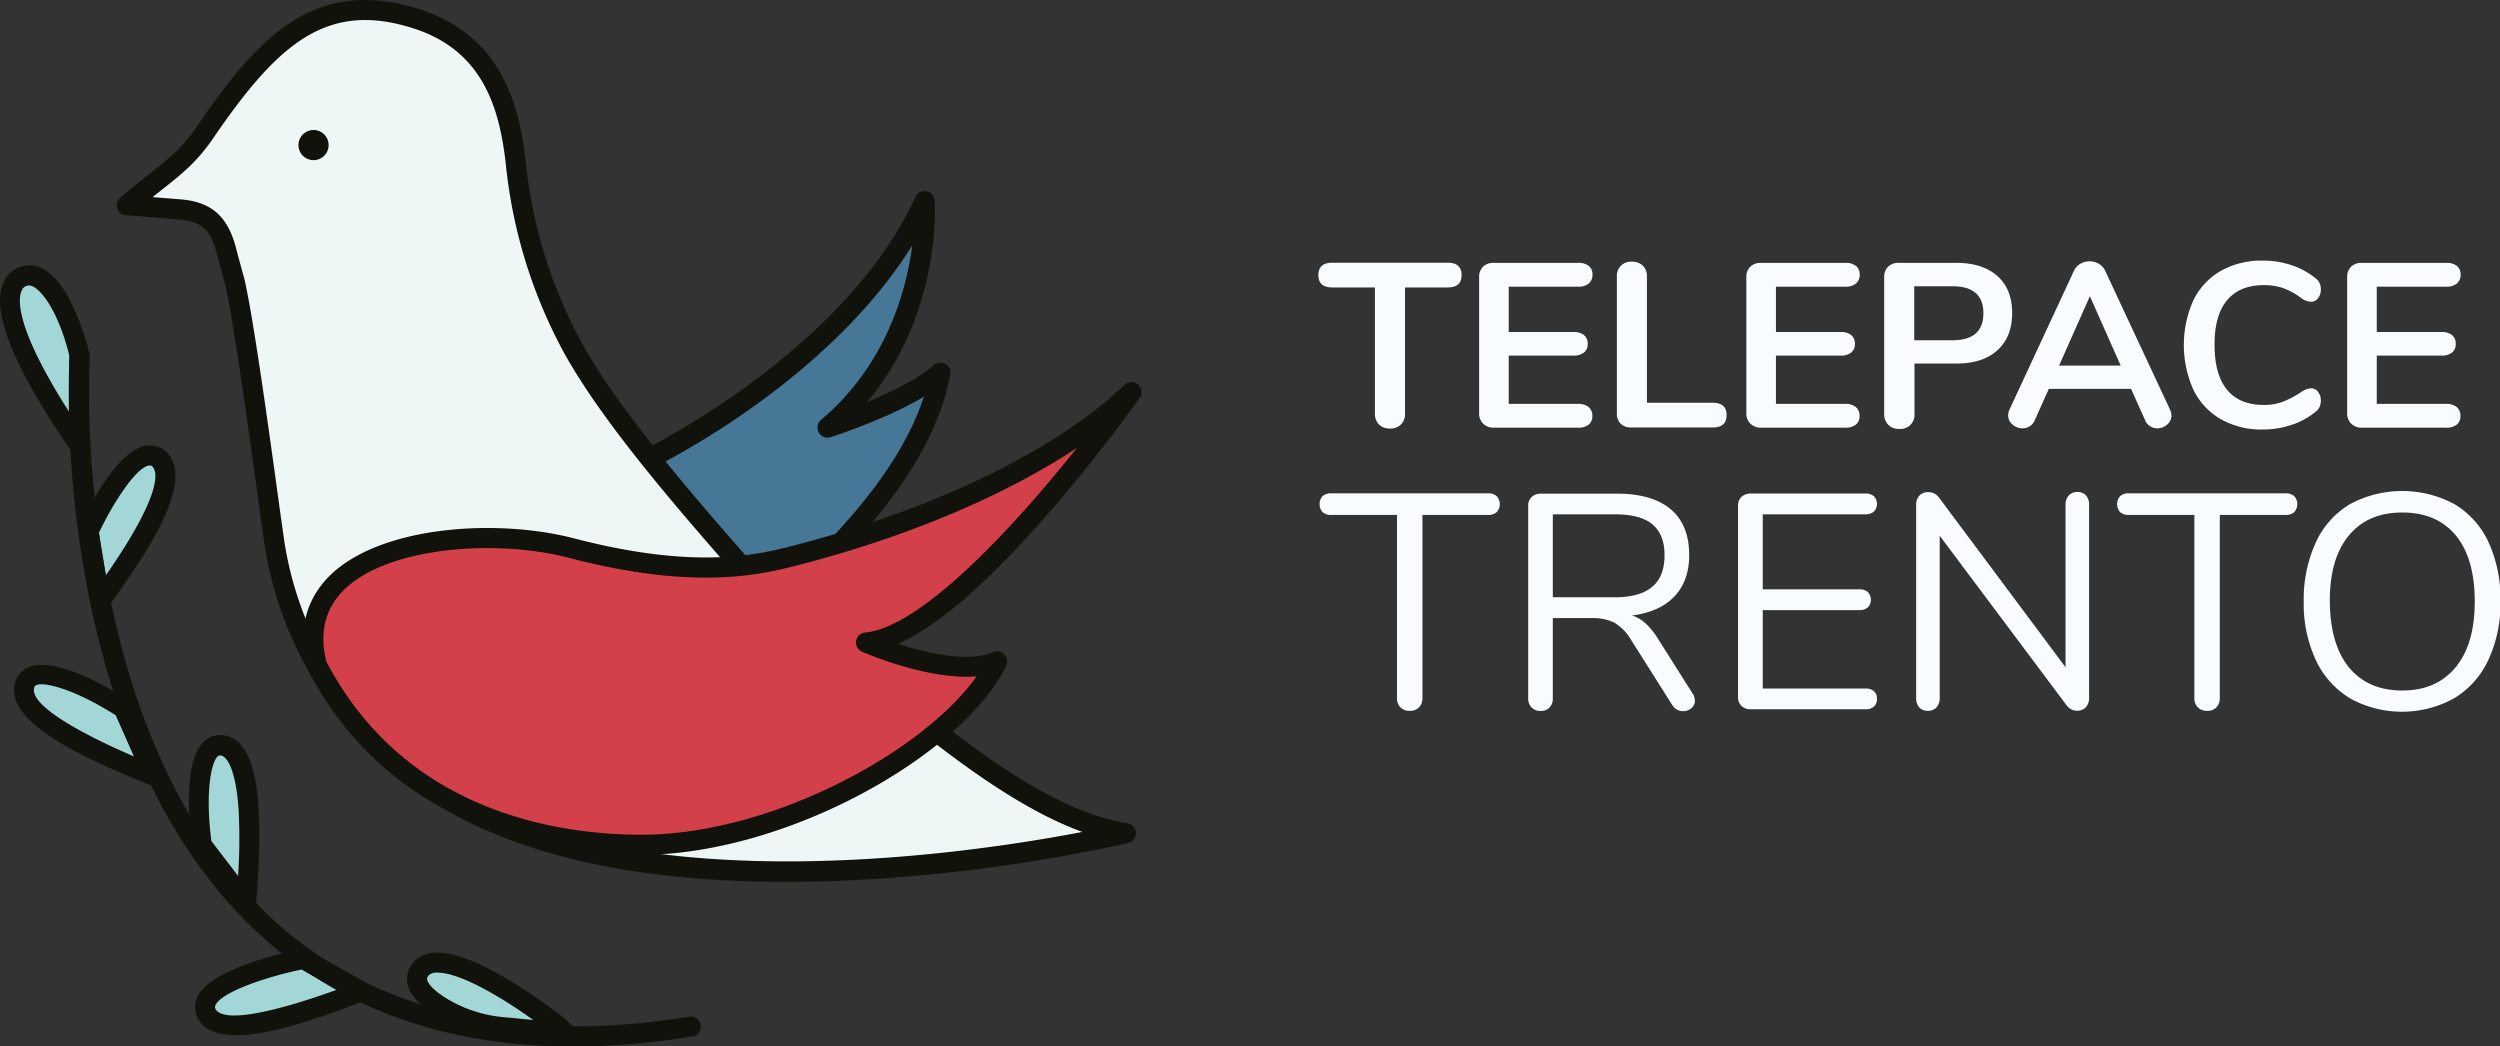 <svg data-name="Livello 1" version="1.1" viewBox="0 0 800 334.88" xmlns="http://www.w3.org/2000/svg">
 <rect x="0" y="0" width="800" height="334.88" fill="#333333" stroke="none"/>
 <defs>
  <style>.cls-1{fill:#eef7f5;}.cls-2{fill:#12120d;}.cls-3{fill:#477797;}.cls-4{fill:#a3d7d7;}.cls-5{fill:#d44049;}.cls-6{isolation:isolate;}.cls-7{fill:#f9fcff;}</style>
 </defs>
 <title>logo_def</title>
 <path class="cls-1" d="m255.4 198.61c33.379 25.851 71.415 62.794 104.85 68.018 0 0-170.69 41.395-238.42-27.344-22.21-22.531 123.44-48.55 133.58-40.675z" stroke-width="1.287"/>
 <path class="cls-2" d="m251.61 282.21c-61.044 0-105.42-13.653-132.03-40.675-4.298-4.349-4.324-9.573-0.103-14.347 11.426-12.868 54.044-22.608 71.763-26.198 2.355-0.476 57.634-11.581 66.178-4.915 6.936 5.366 13.91 11.079 21.296 17.127 27.73 22.737 56.425 46.233 82.083 50.248a3.217 3.217 0 0 1 0.257 6.305 528.22 528.22 0 0 1-94.461 12.186c-5.096 0.18-10.101 0.27-14.978 0.27zm-5.237-81.838c-10.436 0-30.882 2.175-55.717 7.309-35.154 7.245-60.735 16.548-66.783 24.268-1.557 2.007-1.493 3.281 0.283 5.07 54.868 55.691 181.16 37.11 222.2 29.197-23.432-8.505-47.919-28.566-71.724-48.073-7.335-6.009-14.27-11.684-21.116-16.998-0.926-0.528-3.384-0.811-7.116-0.811z" stroke-width="1.287"/>
 <path class="cls-3" d="m300.94 119.25c-10.487 9.329-36.132 17.564-36.132 17.564 34.073-28.875 31.062-72.496 31.062-72.496-18.581 41.241-70 77.566-114.7 94.436 6.189 9.419 11.015 37.741 21.875 43.75 12.662 6.974 39.645-13.781 53.105-15.325 8.338-9.432 38.706-35.669 44.792-67.928z" stroke-width="1.287"/>
 <path class="cls-2" d="m209.35 207.16a15.699 15.699 0 0 1-7.798-1.84c-8.017-4.414-12.7-17.835-16.831-29.673-2.162-6.189-4.208-12.031-6.241-15.132a3.217 3.217 0 0 1 0.901-4.439 3.938 3.938 0 0 1 0.656-0.335c41.266-15.57 94.204-51.239 112.9-92.75a3.243 3.243 0 0 1 4.285-1.57 3.191 3.191 0 0 1 1.866 2.664c0.103 1.634 2.2 36.158-21.63 64.57 7.54-3.127 16.368-7.373 21.347-11.812a3.217 3.217 0 0 1 5.301 2.998c-5.301 28.09-27.987 51.355-40.173 63.849-2.175 2.239-4.053 4.169-5.314 5.61a3.191 3.191 0 0 1-2.059 1.068c-4.568 0.528-11.401 3.77-18.619 7.206-9.972 4.735-20.125 9.586-28.592 9.586zm-23.586-46.735a136.95 136.95 0 0 1 5.031 13.138c3.564 10.217 7.991 22.93 13.858 26.147 6.434 3.539 19.224-2.574 30.522-7.926 7.167-3.397 13.961-6.627 19.404-7.605 1.287-1.39 2.908-3.062 4.748-4.954 10.461-10.719 28.952-29.698 36.312-52.268-12.121 7.206-28.978 12.675-29.853 12.945a3.217 3.217 0 0 1-3.062-5.52c20.833-17.603 27.279-41.176 29.21-55.884-9.561 15.441-23.728 30.638-41.627 44.728a264.65 264.65 0 0 1-64.544 37.2z" stroke-width="1.287"/>
 <path class="cls-1" d="m183.42 111.51c19.88 35.733 70.309 85.994 93.715 115.92-46.864 32.722-124.56 35.026-155.27 11.851a116.18 116.18 0 0 1-33.855-64.184c-1.145-6.846-9.175-69.138-12.958-85.171l-2.355-8.621c-2.136-9.007-5.675-13.241-14.244-14.257l-17.886-1.428c12.327-10.41 18.015-13.125 25.002-23.265 18.915-27.627 36.029-46.607 67.877-36.325 23.393 7.553 29.493 27.138 31.629 46.221a157.55 157.55 0 0 0 18.349 59.255z" stroke-width="1.287"/>
 <path class="cls-2" d="m182.52 257.93c-26.134 0-49.013-5.765-62.601-16.02l-0.296-0.257a118.54 118.54 0 0 1-34.743-65.959c-0.322-1.866-1.107-7.54-2.188-15.441-2.985-21.682-7.991-57.904-10.732-69.562l-2.329-8.48c-1.969-8.338-4.658-11.092-11.581-11.915l-17.757-1.415a3.204 3.204 0 0 1-2.934-3.461 3.243 3.243 0 0 1 1.119-2.2c3.474-2.934 6.434-5.263 9.007-7.309 6.653-5.237 10.68-8.403 15.441-15.312 18.607-27.189 36.827-48.768 71.518-37.573 26.07 8.415 31.783 30.573 33.829 48.897a153.72 153.72 0 0 0 18.015 58.033c12.983 23.342 39.298 53.105 62.511 79.355 11.8 13.357 22.943 25.954 30.882 36.158a3.243 3.243 0 0 1-0.566 4.542l-0.129 0.077c-22.21 15.505-53.311 25.516-85.338 27.46-3.77 0.219-7.476 0.386-11.13 0.386zm-58.573-21.039c28.618 21.386 101.65 20.588 148.51-10.114-7.656-9.548-17.822-21.051-28.528-33.147-23.432-26.507-49.991-56.54-63.309-80.5a160.05 160.05 0 0 1-18.748-60.478c-1.956-17.461-6.974-36.274-29.415-43.518-27.833-9.007-43.467 4.761-64.222 35.077-5.289 7.721-10.088 11.504-16.728 16.728l-2.689 2.136c9.882 0.785 9.972 0.798 10.037 0.811 9.535 1.132 14.45 5.971 16.985 16.728l2.329 8.518c2.844 12.018 7.875 48.472 10.873 70.257 1.042 7.515 1.866 13.434 2.162 15.21a112.28 112.28 0 0 0 32.748 62.228z" stroke-width="1.287"/>
 <path class="cls-4" d="m7.87 219.32c3.243-11.04 31.757 7.463 31.757 7.463l9.522 21.437c-0.528-0.592-44.496-16.175-41.279-28.901z" stroke-width="1.287"/>
 <path class="cls-2" d="m49.15 251.49a3.127 3.127 0 0 1-1.647-0.463l-2.11-0.875c-20.524-8.39-43.75-19.494-40.636-31.551v-0.116a7.721 7.721 0 0 1 4.8-5.147c9.123-3.371 28.09 8.467 31.796 10.873a3.294 3.294 0 0 1 1.197 1.39l9.522 21.437a3.23 3.23 0 0 1-2.947 4.529zm-1.557-0.425m-0.824-0.643m-35.849-30.239c-1.506 6.55 20.846 17.127 31.937 21.875l-5.829-13.164c-13.061-8.312-22.608-10.693-25.259-9.715a1.287 1.287 0 0 0-0.849 1.004z" stroke-width="1.287"/>
 <path class="cls-4" d="m9.363 88.075c10.062 0 16.162 25.491 16.162 25.491l-0.257 28.669c-0.167-0.721-27.318-37.625-21.09-50.75a5.79 5.79 0 0 1 5.186-3.41z" stroke-width="1.287"/>
 <path class="cls-2" d="m25.216 145.5a3.23 3.23 0 0 1-2.869-1.763c-0.167-0.27-0.528-0.798-1.042-1.557-17.706-26.186-24.268-43.248-20.086-52.024a9.007 9.007 0 0 1 8.068-5.25c5.559 0 10.526 4.98 14.772 14.695a86.548 86.548 0 0 1 4.491 13.267 3.165 3.165 0 0 1 0.09 0.772l-0.257 28.682a3.204 3.204 0 0 1-2.869 3.165zm-15.994-54.16a2.574 2.574 0 0 0-2.252 1.57c-1.287 2.728-2.149 11.787 15.068 38.77l0.193-17.693c-3.783-15.441-9.947-22.634-12.958-22.647z" stroke-width="1.287"/>
 <path class="cls-4" d="m50.938 146.91c-8.66-7.579-22.621 23.162-22.621 23.162l3.706 22.222c0.142-0.708 28.437-36.39 18.915-45.384z" stroke-width="1.287"/>
 <path class="cls-2" d="m32.023 195.52a3.204 3.204 0 0 1-3.165-2.651l-3.719-22.21a3.32 3.32 0 0 1 0.244-1.866c1.814-4.002 11.349-24.037 20.82-26.083a7.721 7.721 0 0 1 6.91 1.776l0.09 0.077c9.007 8.57-4.298 29.814-16.96 47.366-0.54 0.746-1.094 1.531-1.287 1.827a3.191 3.191 0 0 1-2.934 1.763zm3.178-2.676m-3.551-22.3c1.004 6.035 1.737 10.371 2.252 13.511 18.774-27.022 16.252-33.379 14.875-34.743a1.197 1.197 0 0 0-1.21-0.322c-4.478 0.939-11.954 13.086-15.917 21.54z" stroke-width="1.287"/>
 <path class="cls-4" d="m71.231 238.63c-11.375-1.724-6.627 31.937-6.627 31.937l14.154 18.529c-0.296-0.772 5.353-48.061-7.528-50.467z" stroke-width="1.287"/>
 <path class="cls-2" d="m78.848 292.27a3.153 3.153 0 0 1-2.574-1.287l-14.154-18.529a3.204 3.204 0 0 1-0.631-1.506c-0.618-4.375-3.346-26.572 3.564-33.456a7.605 7.605 0 0 1 6.73-2.162h0.129c9.573 1.827 12.752 17.539 10.294 50.956-0.077 0.991-0.154 2.02-0.167 2.406a3.217 3.217 0 0 1-2.934 3.487h-0.27zm2.96-4.478m-14.077-18.542 8.454 11.028a178.86 178.86 0 0 0 0.18-20.846c-0.772-12.289-3.397-17.178-5.61-17.68a1.287 1.287 0 0 0-1.184 0.386c-2.033 2.007-3.95 11.71-1.904 27.112z" stroke-width="1.287"/>
 <path class="cls-4" d="m65.981 324.21c-4.903-10.397 31.024-17.346 31.024-17.346l18.452 10.384c-0.733-0.129-43.377 18.594-49.476 6.961z" stroke-width="1.287"/>
 <path class="cls-2" d="m75.593 331.27c-5.855 0-10.294-1.57-12.404-5.559a0.721 0.721 0 0 1 0-0.103 7.605 7.605 0 0 1 0.116-6.871c4.594-9.007 28.463-14.09 33.198-15.004a3.23 3.23 0 0 1 2.188 0.36l18.465 10.384a3.217 3.217 0 0 1-0.901 5.945c-0.36 0.116-1.287 0.489-2.213 0.836-13.318 5.031-28.026 10.011-38.448 10.011zm-6.678-8.441c3.307 6.022 28.193-2.226 38.95-6.138l-11.349-6.434c-10.474 2.149-25.285 6.91-27.55 11.362a1.21 1.21 0 0 0 0 1.184z" stroke-width="1.287"/>
 <path class="cls-4" d="m134.77 309.96c-3.693 4.414 0.965 8.904 6.434 12.314a44.947 44.947 0 0 0 19.803 6.434c5.147 0.463 11.967 1.145 20.086 2.11 0.836-0.515-37.548-30.599-46.323-20.858z" stroke-width="1.287"/>
 <path class="cls-2" d="m181.16 334.04h-0.386c-6.82-0.824-13.537-1.531-19.983-2.11a48.562 48.562 0 0 1-21.206-6.897c-5.636-3.474-8.66-6.91-9.252-10.513a8.12 8.12 0 0 1 1.969-6.614l0.077-0.09c2.895-3.204 7.721-3.86 14.232-1.891 7.965 2.381 17.397 8.145 23.908 12.572 13.408 9.097 13.704 11.002 13.833 11.812a3.23 3.23 0 0 1-2.676 3.706 3.346 3.346 0 0 1-0.515 0zm-43.969-21.965c-0.605 0.759-0.54 1.184-0.502 1.403 0.09 0.566 0.824 2.702 6.266 6.061a42.322 42.322 0 0 0 18.401 5.971c3.05 0.27 6.151 0.579 9.303 0.901-8.917-6.434-22.994-15.158-30.689-15.171a3.86 3.86 0 0 0-2.779 0.836z" stroke-width="1.287"/>
 <path class="cls-2" d="m183.41 334.88c-40.417 0-73.937-11.89-99.969-35.528-19.7-17.886-45.5-52.629-56.489-116.59a334.56 334.56 0 0 1-4.722-69.331 3.223 3.223 0 0 1 6.434 0.399c-0.077 1.197-6.755 120.96 59.088 180.78 24.809 22.518 56.901 33.842 95.697 33.842a232.69 232.69 0 0 0 37.097-3.127 3.219 3.219 0 1 1 1.016 6.357 240.26 240.26 0 0 1-38.153 3.204z" stroke-width="1.287"/>
 <path class="cls-5" d="m101.41 212.89c-10.088-38.809 48.318-46.092 81.529-37.432 40.173 10.474 60.619 5.211 72.998 1.969 40.572-10.616 81.735-28.656 106.11-51.805 0 0-54.289 77.103-84.926 80.037 0 0 27.936 12.25 41.974 5.983-12.932 27.022-68.469 58.728-113.78 58.728-31.448-0.051-79.11-9.805-103.91-57.48z" stroke-width="1.287"/>
 <path class="cls-2" d="m205.34 273.54c-28.399 0-80.024-7.721-106.8-59.191a3.86 3.86 0 0 1-0.257-0.669c-2.998-11.581-0.54-21.682 7.103-29.325 15.93-15.93 53.066-18.632 78.351-12.07 39.542 10.294 59.461 5.147 71.377 1.982 44.741-11.722 82.906-30.329 104.7-51.046a3.243 3.243 0 0 1 4.555 0 3.204 3.204 0 0 1 0.296 4.156c-0.142 0.193-13.884 19.649-31.204 39.195-18.336 20.781-33.79 34.022-46.156 39.452 9.612 3.101 22.917 6.022 30.445 2.664a3.217 3.217 0 0 1 4.246 1.647 3.14 3.14 0 0 1 0 2.676c-6.562 13.704-23.805 29.004-46.13 40.932-23.303 12.456-49.039 19.597-70.527 19.597zm-100.91-61.855c25.246 48.215 74.04 55.421 100.91 55.421 41.421 0 90.073-26.482 107.16-50.673-15.441 1.287-35.643-7.438-36.66-7.875a3.217 3.217 0 0 1-1.66-4.233 3.268 3.268 0 0 1 2.651-1.917c18.233-1.75 48.073-34.357 67.787-59.088-22.711 15.068-53.426 28.154-87.873 37.175-12.507 3.281-33.456 8.763-74.632-1.969-23.676-6.176-58.329-3.487-72.175 10.358q-8.917 9.007-5.507 22.801z" stroke-width="1.287"/>
 <path class="cls-2" d="m105.16 46.423a4.825 4.825 0 0 1-4.825 4.825 4.825 4.825 0 0 1-4.825-4.825 4.825 4.825 0 0 1 4.825-4.825 4.825 4.825 0 0 1 4.825 4.825z" fill="#12120d" stroke-width="1.287"/>
 <g transform="matrix(1.287 0 0 1.287 -98.725 -90.219)" data-name="TELEPACE TRENTO">
  <g class="cls-6">
   <g class="cls-6">
    <path class="cls-7" d="m419.57 175.64a3.68 3.68 0 0 1-1-2.7v-31.37h-10.57q-3.5 0-3.49-3.07c0-2.06 1.16-3.08 3.49-3.08h28.63c2.32 0 3.49 1 3.49 3.08s-1.17 3.07-3.49 3.07h-10.58v31.37a3.65 3.65 0 0 1-1 2.7 3.61 3.61 0 0 1-2.7 1 3.72 3.72 0 0 1-2.78-1z"/>
    <path class="cls-7" d="m445.48 175.43a3.43 3.43 0 0 1-1-2.61v-33.82a3.47 3.47 0 0 1 1-2.61 3.63 3.63 0 0 1 2.64-0.93h21a4.06 4.06 0 0 1 2.61 0.75 2.62 2.62 0 0 1 0.93 2.15 2.76 2.76 0 0 1-0.93 2.24 4 4 0 0 1-2.61 0.78h-17.28v11.27h16.08a4.07 4.07 0 0 1 2.62 0.75 2.69 2.69 0 0 1 0.93 2.21 2.61 2.61 0 0 1-0.93 2.15 4.07 4.07 0 0 1-2.62 0.76h-16.08v12h17.25a4 4 0 0 1 2.61 0.78 2.78 2.78 0 0 1 0.93 2.24 2.61 2.61 0 0 1-0.93 2.15 4.06 4.06 0 0 1-2.61 0.75h-21a3.63 3.63 0 0 1-2.61-1.01z"/>
    <path class="cls-7" d="m479.66 175.43a3.43 3.43 0 0 1-0.93-2.55v-34a3.48 3.48 0 0 1 3.71-3.71 3.73 3.73 0 0 1 2.76 1 3.65 3.65 0 0 1 1 2.7v31.37h16.32c2.32 0 3.49 1 3.49 3.08s-1.17 3.07-3.49 3.07h-20.25a3.53 3.53 0 0 1-2.61-0.96z"/>
    <path class="cls-7" d="m511.92 175.43a3.43 3.43 0 0 1-1-2.61v-33.82a3.47 3.47 0 0 1 1-2.61 3.63 3.63 0 0 1 2.64-0.93h21a4.06 4.06 0 0 1 2.61 0.75 2.62 2.62 0 0 1 0.93 2.15 2.76 2.76 0 0 1-0.93 2.24 4 4 0 0 1-2.61 0.78h-17.28v11.27h16.09a4.06 4.06 0 0 1 2.61 0.75 2.69 2.69 0 0 1 0.93 2.21 2.61 2.61 0 0 1-0.93 2.15 4.06 4.06 0 0 1-2.61 0.76h-16.09v12h17.25a4 4 0 0 1 2.61 0.78 2.78 2.78 0 0 1 0.93 2.24 2.61 2.61 0 0 1-0.93 2.15 4.06 4.06 0 0 1-2.61 0.75h-21a3.63 3.63 0 0 1-2.61-1.01z"/>
    <path class="cls-7" d="m546.19 175.7a3.72 3.72 0 0 1-1-2.76v-33.94a3.5 3.5 0 0 1 1-2.61 3.64 3.64 0 0 1 2.65-0.93h14.29q6.55 0 10.22 3.28t3.66 9.21q0 5.91-3.66 9.23t-10.22 3.31h-10.4v12.49a3.5 3.5 0 0 1-3.78 3.77 3.68 3.68 0 0 1-2.76-1.05zm23.67-27.7q0-6.74-7.72-6.73h-9.47v13.43h9.47q7.71 0 7.72-6.7z"/>
    <path class="cls-7" d="m616.62 173.4a2.89 2.89 0 0 1-1.08 2.27 3.65 3.65 0 0 1-2.46 0.93 3.34 3.34 0 0 1-1.75-0.5 3.23 3.23 0 0 1-1.27-1.54l-3.49-7.78h-20.44l-3.49 7.78a3.25 3.25 0 0 1-1.28 1.54 3.39 3.39 0 0 1-1.8 0.5 3.71 3.71 0 0 1-2.44-0.93 2.88 2.88 0 0 1-1.1-2.27 3.65 3.65 0 0 1 0.35-1.51l16-34.44a3.77 3.77 0 0 1 1.6-1.77 4.6 4.6 0 0 1 4.58 0 3.77 3.77 0 0 1 1.6 1.77l16.09 34.44a3.65 3.65 0 0 1 0.38 1.51zm-27.94-12.4h15.32l-7.66-17.25z"/>
    <path class="cls-7" d="m628.9 174.33a17 17 0 0 1-6.82-7.32 27.24 27.24 0 0 1 0-22.27 17.06 17.06 0 0 1 6.82-7.29 20.49 20.49 0 0 1 10.37-2.55 22.26 22.26 0 0 1 7.2 1.13 18.74 18.74 0 0 1 6 3.28 3.3 3.3 0 0 1 1 1.22 3.83 3.83 0 0 1 0.29 1.57 3.33 3.33 0 0 1-0.7 2.15 2.08 2.08 0 0 1-1.68 0.87 4.24 4.24 0 0 1-2.38-0.82 17.31 17.31 0 0 0-4.65-2.58 14.9 14.9 0 0 0-4.76-0.73q-6 0-9.15 3.78t-3.1 11.09q0 7.38 3.1 11.15t9.15 3.78a13.57 13.57 0 0 0 4.62-0.76 22 22 0 0 0 4.79-2.55 7.85 7.85 0 0 1 1.16-0.58 3.16 3.16 0 0 1 1.22-0.24 2.06 2.06 0 0 1 1.68 0.88 3.28 3.28 0 0 1 0.7 2.14 3.85 3.85 0 0 1-0.29 1.54 3.15 3.15 0 0 1-1 1.25 18.55 18.55 0 0 1-6 3.28 22.26 22.26 0 0 1-7.2 1.14 20.4 20.4 0 0 1-10.37-2.56z"/>
    <path class="cls-7" d="m661.31 175.43a3.43 3.43 0 0 1-1-2.61v-33.82a3.47 3.47 0 0 1 1-2.61 3.64 3.64 0 0 1 2.65-0.93h21a4.09 4.09 0 0 1 2.62 0.75 2.62 2.62 0 0 1 0.93 2.15 2.76 2.76 0 0 1-0.93 2.24 4 4 0 0 1-2.62 0.78h-17.29v11.27h16.09a4.06 4.06 0 0 1 2.61 0.75 2.69 2.69 0 0 1 0.93 2.21 2.61 2.61 0 0 1-0.93 2.15 4.06 4.06 0 0 1-2.61 0.76h-16.09v12h17.25a4 4 0 0 1 2.62 0.78 2.78 2.78 0 0 1 0.93 2.24 2.61 2.61 0 0 1-0.93 2.15 4.09 4.09 0 0 1-2.62 0.75h-20.92a3.64 3.64 0 0 1-2.69-1.01z"/>
    <path class="cls-7" d="m424.94 246a3.11 3.11 0 0 1-0.88-2.32v-45.55h-16.36a3.06 3.06 0 0 1-2.13-0.68 3 3 0 0 1 0-4 3.06 3.06 0 0 1 2.13-0.68h39a3 3 0 0 1 2.13 0.68 2.93 2.93 0 0 1 0 4 3 3 0 0 1-2.13 0.68h-16.32v45.52a3.21 3.21 0 0 1-0.84 2.32 3 3 0 0 1-2.28 0.87 3.13 3.13 0 0 1-2.32-0.84z"/>
    <path class="cls-7" d="m498.12 244.33a2.3 2.3 0 0 1-0.88 1.87 3.06 3.06 0 0 1-2 0.72 3.09 3.09 0 0 1-2.74-1.52l-10.2-16.14a12.28 12.28 0 0 0-4.11-4.3 12.1 12.1 0 0 0-5.79-1.18h-9.6v19.87a3.21 3.21 0 0 1-0.8 2.35 2.9 2.9 0 0 1-2.2 0.87 3 3 0 0 1-2.29-0.87 3.25 3.25 0 0 1-0.83-2.32v-47.8a2.94 2.94 0 0 1 0.87-2.21 3.25 3.25 0 0 1 2.32-0.83h18.88q8.75 0 13.36 3.88t4.6 11.41q0 6.41-3.69 10.28t-10.54 4.72a9.08 9.08 0 0 1 3.42 2 17.76 17.76 0 0 1 3.05 3.8l8.67 13.7a3.18 3.18 0 0 1 0.5 1.7zm-19.94-25.72c4.16 0 7.26-0.86 9.32-2.59s3.08-4.34 3.08-7.84-1-6-3-7.69-5.15-2.51-9.36-2.51h-15.42v20.63z"/>
    <path class="cls-7" d="m509.72 245.63a2.94 2.94 0 0 1-0.87-2.21v-47.57a2.94 2.94 0 0 1 0.87-2.21 3.26 3.26 0 0 1 2.32-0.83h28.47a3.06 3.06 0 0 1 2.13 0.68 2.77 2.77 0 0 1 0 3.81 3.11 3.11 0 0 1-2.13 0.68h-25.51v18.65h24a3.11 3.11 0 0 1 2.13 0.68 2.77 2.77 0 0 1 0 3.81 3.06 3.06 0 0 1-2.13 0.68h-24v19.49h25.5a3.15 3.15 0 0 1 2.13 0.65 2.38 2.38 0 0 1 0.76 1.94 2.42 2.42 0 0 1-0.76 1.9 3.06 3.06 0 0 1-2.13 0.68h-28.5a3.22 3.22 0 0 1-2.28-0.83z"/>
    <path class="cls-7" d="m595.38 193.3a3.4 3.4 0 0 1 0.76 2.32v48a3.31 3.31 0 0 1-0.79 2.32 2.92 2.92 0 0 1-2.25 0.87 3.18 3.18 0 0 1-2.51-1.29l-31.59-42.21v40.34a3.27 3.27 0 0 1-0.8 2.32 2.79 2.79 0 0 1-2.17 0.87 2.69 2.69 0 0 1-2.13-0.87 3.45 3.45 0 0 1-0.76-2.32v-48a3.32 3.32 0 0 1 0.8-2.32 2.89 2.89 0 0 1 2.25-0.87 3.24 3.24 0 0 1 2.58 1.29l31.51 42.25v-40.38a3.32 3.32 0 0 1 0.8-2.32 2.82 2.82 0 0 1 2.17-0.87 2.66 2.66 0 0 1 2.13 0.87z"/>
    <path class="cls-7" d="m623.2 246a3.11 3.11 0 0 1-0.88-2.32v-45.55h-16.32a3 3 0 0 1-2.13-0.68 3 3 0 0 1 0-4 3 3 0 0 1 2.13-0.68h39a3 3 0 0 1 2.13 0.68 2.93 2.93 0 0 1 0 4 3 3 0 0 1-2.13 0.68h-16.36v45.52a3.21 3.21 0 0 1-0.84 2.32 3 3 0 0 1-2.28 0.87 3.13 3.13 0 0 1-2.32-0.84z"/>
    <path class="cls-7" d="m661 243.72a22 22 0 0 1-8.49-9.51 33.19 33.19 0 0 1-3-14.54 33.92 33.92 0 0 1 2.99-14.67 21.46 21.46 0 0 1 8.44-9.51 27.4 27.4 0 0 1 26.11 0 21.54 21.54 0 0 1 8.45 9.51 33.9 33.9 0 0 1 2.93 14.58 33.39 33.39 0 0 1-3 14.57 21.9 21.9 0 0 1-8.49 9.55 26.8 26.8 0 0 1-26 0zm26.28-7.72q4.76-5.75 4.75-16.4t-4.71-16.37q-4.73-5.7-13.32-5.7t-13.28 5.74q-4.77 5.73-4.72 16.33t4.72 16.4q4.75 5.79 13.28 5.79t13.28-5.79z"/>
   </g>
  </g>
 </g>
</svg>
